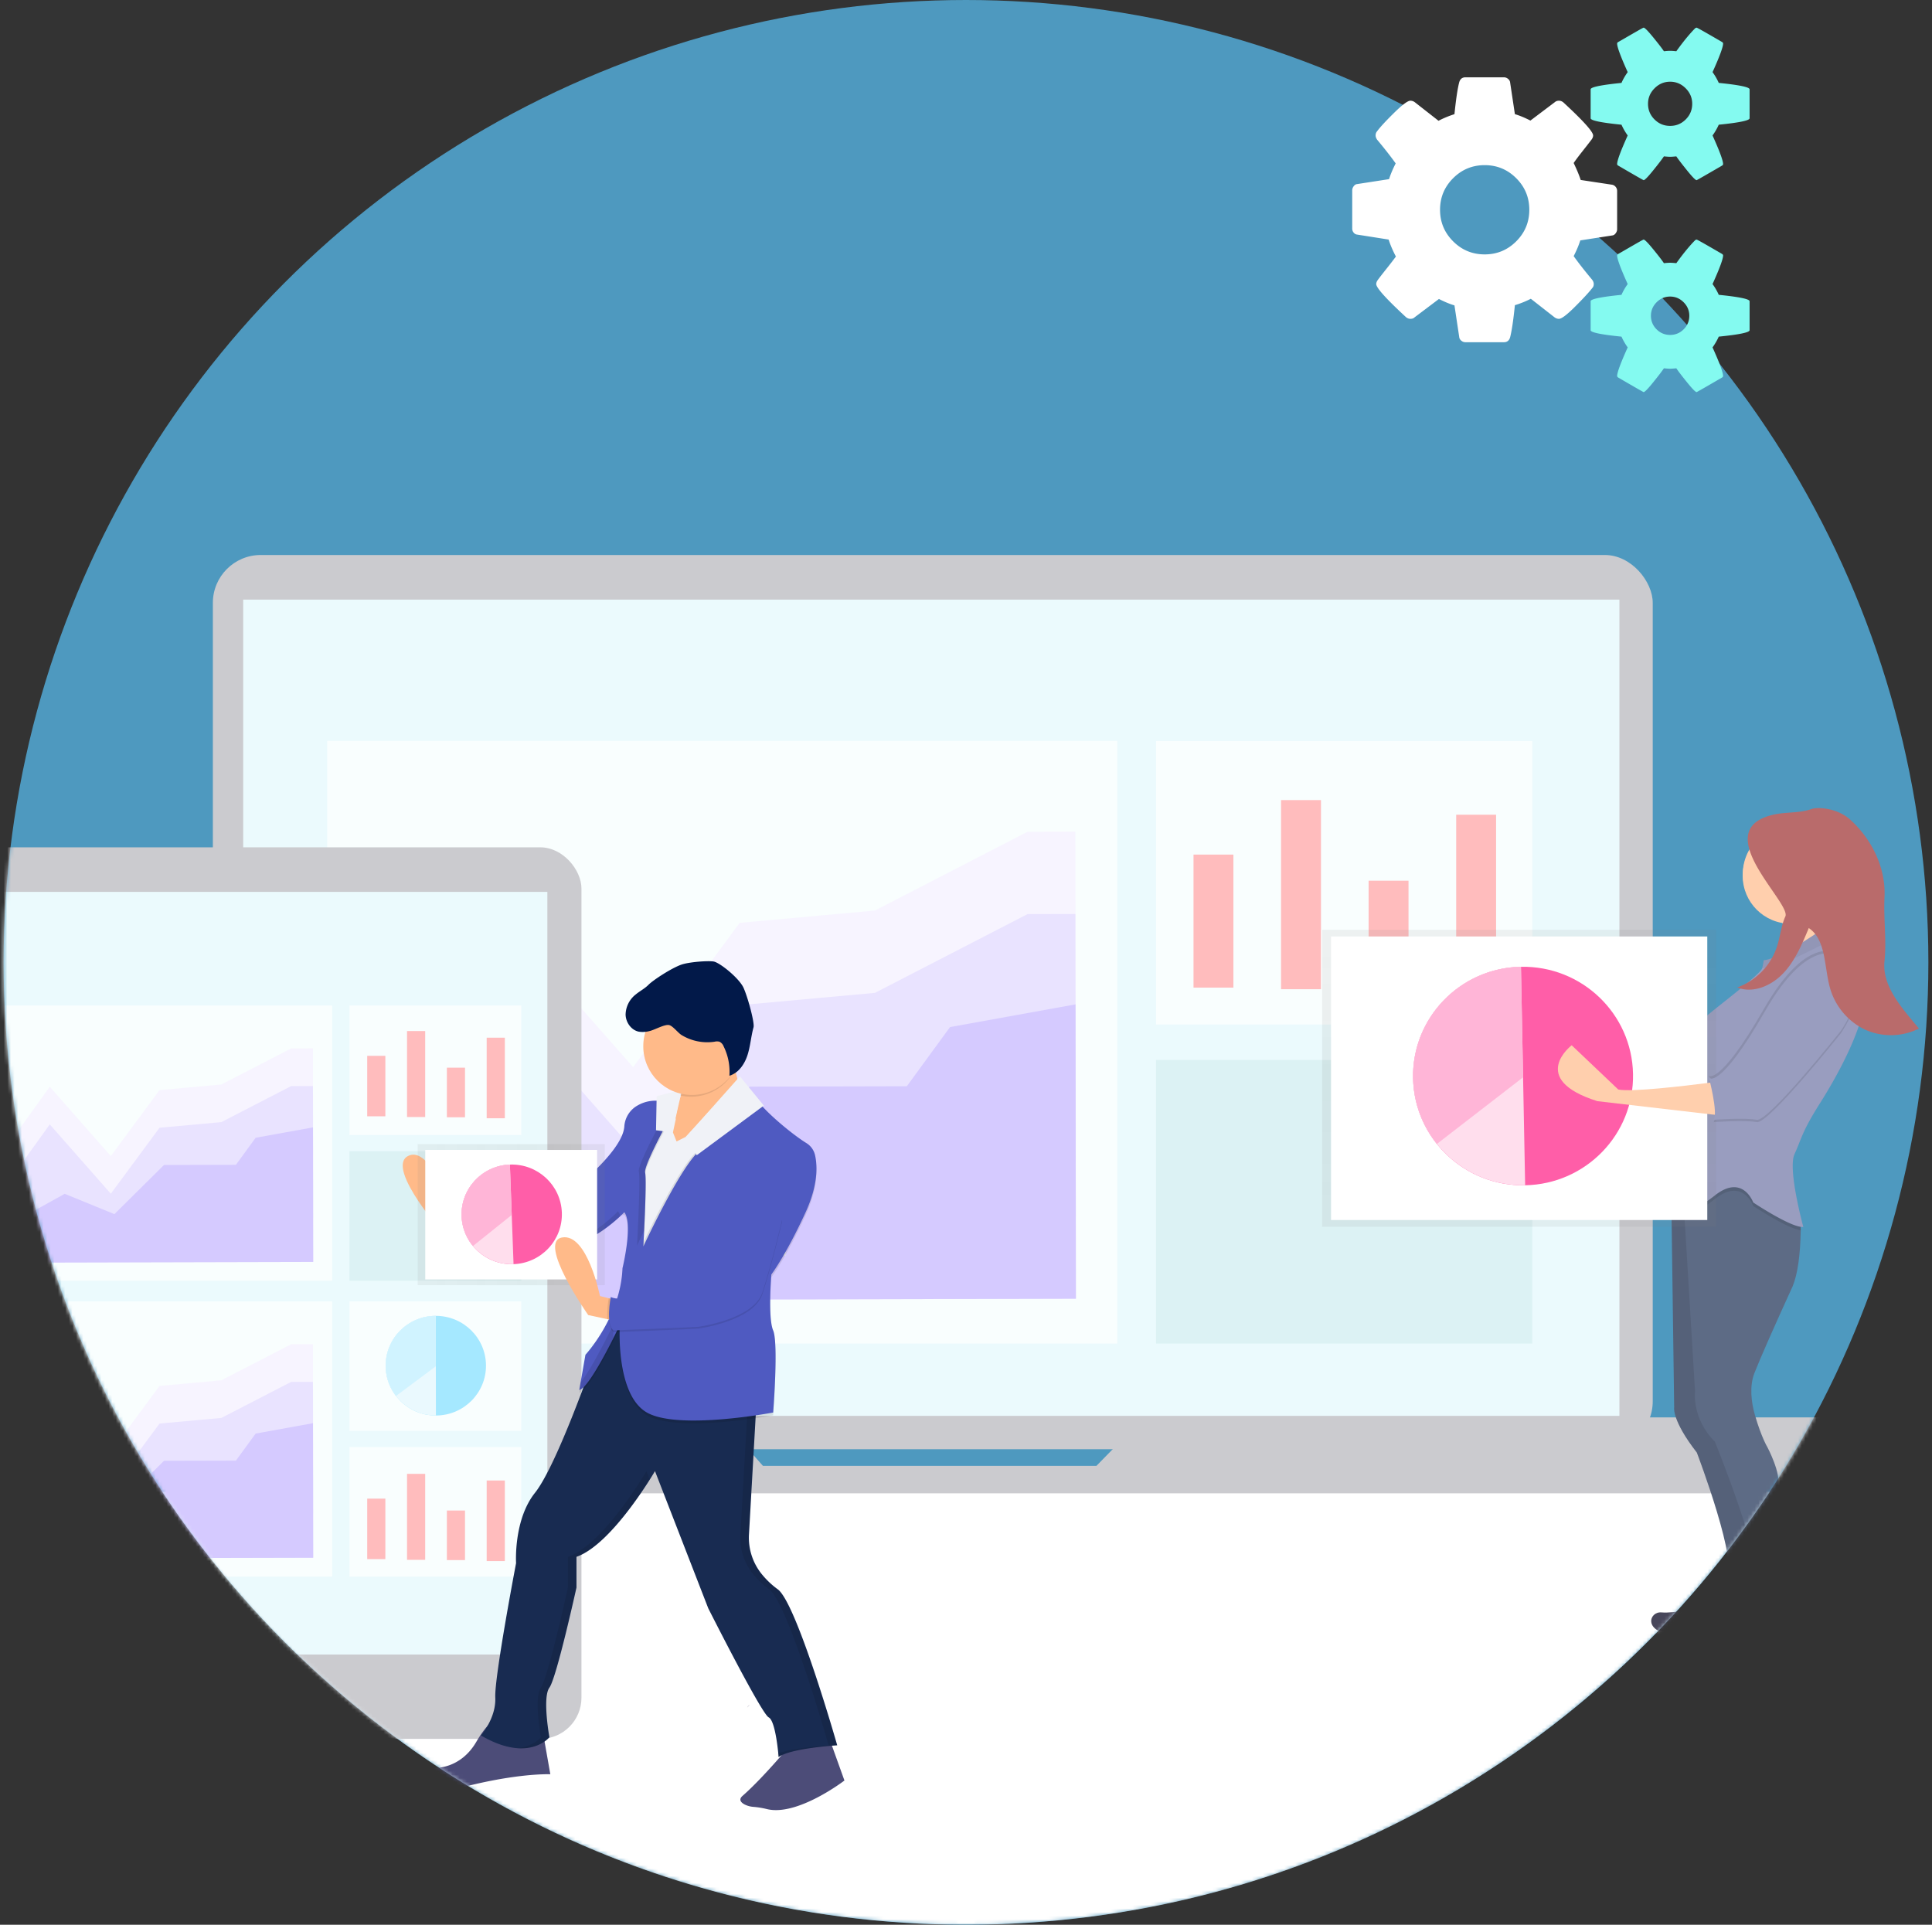 <svg xmlns="http://www.w3.org/2000/svg" xmlns:xlink="http://www.w3.org/1999/xlink" width="534" height="532" viewBox="0 0 534 532">
    <rect x="0" y="0" width="534" height="532" fill="#333333" stroke="none"/>
    <defs>
        <circle id="a" cx="266.482" cy="266" r="266"/>
        <path id="c" d="M126.88 208.192c-1.679 2.07-4.046 2.845-6.52 2.987-5.628.267-8.47-2-8.47-2 4.182-3.538-8.016-35.5-8.016-35.5-6.975-8.947-6.263-12.5-6.263-12.5l-.712-51.953.712-12.728 9.013-5.474 7.106 5.451 6.737 5.172c.438 1.645.72 3.327.842 5.024.78 11.83-8.569 14.612-8.569 14.612s3.864 11.91.325 22.851c-3.54 10.942 2.577 20.598 2.577 20.598s11.59 33.474 9.673 35.408c-1.917 1.935 1.565 8.052 1.565 8.052z"/>
        <linearGradient id="d" x1="50.003%" x2="50.003%" y1="100%" y2="0%">
            <stop offset="0%" stop-color="gray" stop-opacity=".1"/>
            <stop offset="54%" stop-color="gray" stop-opacity=".12"/>
            <stop offset="100%" stop-color="gray" stop-opacity=".1"/>
        </linearGradient>
        <linearGradient id="e" x1="0%" y1="49.993%" y2="49.993%">
            <stop offset="0%" stop-color="gray" stop-opacity=".1"/>
            <stop offset="54%" stop-color="gray" stop-opacity=".12"/>
            <stop offset="100%" stop-color="gray" stop-opacity=".1"/>
        </linearGradient>
    </defs>
    <g fill="none" fill-rule="evenodd">
        <g transform="translate(.518)">
            <mask id="b" fill="#fff">
                <use xlink:href="#a"/>
            </mask>
            <use fill="#4E99BF" fill-rule="nonzero" xlink:href="#a"/>
            <path fill="#FFF" fill-rule="nonzero" d="M44.305 412.32h444.353C441.075 484.424 359.334 532 266.482 532c-92.853 0-174.594-47.576-222.177-119.68z" mask="url(#b)"/>
            <g mask="url(#b)">
                <g transform="translate(6.45 153)">
                    <rect width="397.978" height="247.166" x="51.866" y=".403" fill="#CBCBCF" fill-rule="nonzero" rx="13.235"/>
                    <path fill="#EBFAFD" fill-rule="nonzero" d="M60.248 12.742h380.385v225.61H60.248z"/>
                    <path fill="#CBCBCF" fill-rule="nonzero" d="M309.172 238.767l-13.087 13.405h-92.177l-11.813-13.405H4.525a4.188 4.188 0 0 0-4.187 4.187v3.38c0 6.22 2.473 1.184 6.873 5.579s10.367 7.86 16.587 7.853h452.465c12.941 0 23.432-.491 23.432-13.432v-3.38a4.188 4.188 0 0 0-4.188-4.187H309.172z"/>
                    <path fill="#FFF" fill-rule="nonzero" d="M312.563 51.817h103.995v78.373H312.563zM83.48 51.789h218.363v166.568H83.48z" opacity=".7"/>
                    <path fill="#F7F4FF" d="M95.479 149.581l35.64-49.532 36.912 41.918 29.453-39.892 37.373-3.401 42.2-21.78 13.214-.032.137 106.34-194.885.467-.044-34.088"/>
                    <path fill="#E9E3FF" d="M95.479 172.341l35.64-49.533 36.912 41.919 29.453-39.892 37.373-3.401 42.2-21.78 13.214-.032.137 106.339-194.885.468-.044-34.088"/>
                    <path fill="#D5CAFF" d="M95.523 206.429l-.022-16.896 44.635-24.739 30.06 12.272 30.005-29.717 43.476-.104 11.94-16.356 34.686-6.277.105 81.349-194.885.468"/>
                    <g fill="#FFBCBD">
                        <path d="M322.912 119.979h11.03v-36.76h-11.03zM395.518 121.177h11.03V72.192h-11.03zM371.316 120.578h11.029V90.435h-11.029zM347.114 120.428h11.03v-52.28h-11.03z"/>
                    </g>
                    <path fill="#DCF2F4" fill-rule="nonzero" d="M312.563 139.983h103.995v78.373H312.563z"/>
                </g>
                <g transform="translate(364.607 227.82)">
                    <path fill="#FDC2CC" fill-rule="nonzero" d="M104.023 75.9s-23.175 3.22-28.006 2.276L63.141 65.943S50.907 75.28 70.225 81.39l36.051 4.182-2.253-9.673z"/>
                    <path fill="#000" fill-rule="nonzero" d="M104.023 75.9s-23.175 3.22-28.006 2.276L63.141 65.943S50.907 75.28 70.225 81.39l36.051 4.182-2.253-9.673z" opacity=".05"/>
                    <path fill="#47465A" fill-rule="nonzero" d="M115.393 206.587l-11.266 9.98s-6.435 1.61-9.98 1.286c-3.545-.324-5.15 5.474 3.22 6.117 8.37.643 35.085-1.286 35.085-1.286s2.577-10.299-5.15-16.097h-11.909z"/>
                    <path fill="#000" fill-rule="nonzero" d="M123.393 206.587l-11.266 9.98s-6.435 1.61-9.98 1.286c-3.545-.324-5.15 5.474 3.22 6.117 8.37.643 35.085-1.286 35.085-1.286s2.577-10.299-5.15-16.097h-11.909z" opacity=".05"/>
                    <path fill="#FFF" fill-rule="nonzero" d="M129.856 218.223a17.753 17.753 0 0 1-.404 3.488s-26.743 1.929-35.085 1.286c-4.022-.307-5.735-1.81-6.042-3.249-.364 1.65 1.092 3.835 6.042 4.216 8.37.643 35.085-1.286 35.085-1.286a18.6 18.6 0 0 0 .404-4.455z" opacity=".3"/>
                    <path fill="#FFCFAD" fill-rule="nonzero" d="M125.588 24.076s7.084 9.98 4.507 16.74c-2.578 6.76 13.502-7.084 13.502-7.084s-5.15-9.013-2.578-18.669l-15.43 9.013z"/>
                    <path fill="#47465A" fill-rule="nonzero" d="M123.682 210.445l-11.266 9.98s-6.435 1.61-9.98 1.286c-3.545-.324-5.15 5.474 3.22 6.117 8.37.643 35.085-1.286 35.085-1.286s2.577-10.299-5.15-16.097h-11.909z"/>
                    <g fill-rule="nonzero">
                        <use fill="#58657E" xlink:href="#c"/>
                        <use fill="#000" fill-opacity=".04" xlink:href="#c"/>
                    </g>
                    <path fill="#5D6B85" fill-rule="nonzero" d="M138.146 212.055c-5.474 6.76-18.344 0-18.344 0 .262-.238.458-.54.569-.876 2.36-6.418-11.497-40.5-11.497-40.5-6.5-6.5-5.5-14-5.5-14l-2.918-48.346-.296-6.68 13.542-5.172 4.16-1.588 13.843 10.623c.6 2.194.898 4.458.888 6.732-.118 6.93-.857 12.074-2.219 15.432-5.333 11.667-8.857 19.667-10.572 24-1.42 3.585-.894 8.1.14 11.662 1.782 6.144 3.432 8.838 3.432 8.838s3.848 7.215 3 11c-.906 4.05 2.295 21.694 1 23-1.917 1.934 10.772 5.875 10.772 5.875z"/>
                    <path fill="#000" fill-rule="nonzero" d="M132.593 112.242c-2.783-.398-8.416-3.75-11.312-5.57l-1.81-1.139s-2.896-8.045-10.623-1.928a28.916 28.916 0 0 1-8.392 4.745 19.636 19.636 0 0 1-3.585.899l.711-12.728 9.013-5.474 7.107 5.45 4.16-1.587 13.843 10.623c.597 2.186.896 4.443.888 6.709z" opacity=".1"/>
                    <path fill="#999DBF" fill-rule="nonzero" d="M150.015 50.494c-1.138 6.908-6.136 17.202-12.14 26.686-5.066 8-5.066 9.812-7 14-1.935 4.188 2.434 20.129 2.434 20.129-3.22.324-13.843-6.76-13.843-6.76s-2.896-8.046-10.623-1.929c-7.727 6.117-11.969 5.06-11.969 5.06-1.61-10.623 10.5-33 10.5-33s-4.071-18.104-1.5-21c1.194-1.419 15.63-12.094 16.073-13.894.197-.718.334-1.45.41-2.19 4.181-.325 14.486-7.398 14.486-7.398l8.046-1.286v4.183c.093.042.181.095.261.159 1.326 1.013 2.993 5.309 4.148 8.694a17.639 17.639 0 0 1 .717 8.546z"/>
                    <path fill="#000" fill-rule="nonzero" d="M143.597 37.277s-8.37-6.76-20.922 15.13c-12.552 21.889-15.448 18.344-15.448 18.344s2.577 9.673 1.286 11.59c0 0 8.688-.643 11.909 0 3.22.643 23.175-24.45 23.175-24.45s10.322-14.179 0-20.614z" opacity=".1"/>
                    <path fill="#000" fill-rule="nonzero" d="M143.295 35.985s-8.37-6.76-20.922 15.13c-12.552 21.889-15.448 18.344-15.448 18.344s9.98 10.942 13.195 11.59c3.215.65 23.175-24.466 23.175-24.466s10.3-14.157 0-20.598z" opacity=".1"/>
                    <path fill="#000" fill-rule="nonzero" d="M108.234 80.247c.13-2.384-.768-6.577-1.286-8.75 1.957-.257 3.192-.428 3.192-.428l2.276 9.673-4.182-.495zM141.36 15.712l-15.447 9.013c.65.95 1.25 1.934 1.798 2.947.89.182 1.798.273 2.708.273 4.125 0 6.048-4.33 8.535-7.243-.176-2.339 1.718-2.401 2.407-4.99z" opacity=".1"/>
                    <circle cx="130.1" cy="13.777" r="13.519" fill="#FFCFAD" fill-rule="nonzero"/>
                    <path fill="url(#d)" fill-rule="nonzero" d="M.329 29.186h108.877v82.049H.329z"/>
                    <path fill="#FFF" fill-rule="nonzero" d="M2.77 31.023h103.995v78.373H2.77z"/>
                    <path fill="#FF5EA8" d="M56.425 99.796c-16.787.323-30.654-12.936-30.975-29.613-.32-16.678 13.027-30.459 29.814-30.781 16.786-.323 30.654 12.936 30.975 29.613.32 16.678-13.028 30.459-29.814 30.781"/>
                    <path fill="#FFDEED" d="M56.425 99.796c-16.787.323-30.654-12.936-30.975-29.613-.32-16.678 13.027-30.459 29.814-30.781l1.161 60.394"/>
                    <path fill="#FFB5D7" d="M25.449 70.128c-.29-16.654 13.046-30.404 29.815-30.726l.587 30.553-23.825 18.42a30.144 30.144 0 0 1-3.74-6.002l-.001-.003a17.991 17.991 0 0 1-.079-.168l-.001-.003-.015-.031-.002-.005-.077-.167-.002-.005-.013-.03-.003-.007-.06-.131v-.005a.804.804 0 0 1-.014-.03l-.003-.006c-.005-.01-.01-.02-.013-.03L28 81.746c-.02-.043-.039-.087-.057-.13l-.004-.008-.012-.028-.004-.009-.012-.028-.004-.008-.039-.092-.004-.008a1.892 1.892 0 0 1-.01-.025l-.006-.014a.734.734 0 0 1-.01-.024l-.006-.014a.734.734 0 0 1-.01-.024l-.006-.014-.036-.083-.005-.014-.01-.023-.007-.016-.01-.022-.007-.018-.008-.02-.01-.023a1.999 1.999 0 0 1-.01-.025l-.011-.027-.008-.019-.009-.021-.007-.018-.008-.021-.008-.02-.009-.02-.007-.018-.01-.026a2.217 2.217 0 0 1-.011-.026l-.01-.025-.007-.017-.009-.022-.007-.019-.009-.02-.007-.02-.01-.022-.006-.016a1.698 1.698 0 0 1-.015-.038l-.004-.01a1.006 1.006 0 0 0-.012-.03l-.005-.015a.729.729 0 0 1-.01-.025l-.007-.016c-.002-.008-.006-.016-.01-.025l-.005-.015a.957.957 0 0 1-.011-.029l-.005-.01-.015-.04-.004-.012a.937.937 0 0 0-.011-.028l-.006-.015a.763.763 0 0 0-.016-.04l-.01-.028-.005-.012-.015-.04-.016-.04c0-.004-.002-.008-.003-.011l-.011-.03-.006-.014-.01-.027-.005-.013a3.239 3.239 0 0 0-.012-.031l-.003-.01-.03-.081-.004-.009-.012-.033-.004-.01-.01-.032-.005-.01-.013-.035-.002-.005a2.06 2.06 0 0 0-.015-.043l-.014-.04a.064.064 0 0 1-.004-.01l-.012-.033-.003-.009-.012-.034-.003-.007a18.02 18.02 0 0 1-.059-.168l-.003-.009-.013-.035-.002-.006-.044-.128c0-.001 0-.004-.002-.005l-.013-.038-.001-.005a18.522 18.522 0 0 1-.058-.17l-.002-.007-.013-.038-.001-.005a18.697 18.697 0 0 1-.043-.13v-.002l-.014-.04-.001-.004-.014-.042-.043-.133a2.073 2.073 0 0 1-.014-.044v-.001l-.056-.177v-.001a2.03 2.03 0 0 0-.013-.043v-.002a26.45 26.45 0 0 1-.055-.177v-.001a29.9 29.9 0 0 1-1.055-5.025v-.002a29.869 29.869 0 0 1-.074-.666l-.004-.048-.018-.19v-.002a18.523 18.523 0 0 1-.017-.191v-.001l-.004-.045v-.004l-.016-.189v-.004l-.003-.043v-.004l-.01-.142v-.004l-.004-.042v-.007l-.003-.041v-.005a18.468 18.468 0 0 1-.01-.142v-.004l-.002-.043v-.005c-.002-.014-.002-.03-.003-.044v-.003l-.009-.14v-.01l-.002-.038V71.2l-.003-.04v-.005l-.005-.095v-.006l-.002-.04v-.01l-.002-.035v-.012l-.002-.038v-.007l-.004-.093v-.009l-.002-.037v-.012l-.002-.034v-.012l-.002-.04v-.006l-.001-.046v-.005l-.002-.04v-.014l-.001-.033-.001-.013v-.034l-.001-.012-.002-.042v-.004-.045l-.001-.012v-.034l-.001-.015-.001-.03v-.017-.032l-.001-.013-.001-.045-.001-.055"/>
                    <path fill="#000" fill-rule="nonzero" d="M145.167 33.254h-6.543s-12.876 6.435-13.195 6.117c-.216-.217-2.208.153-3.471.42.198-.717.335-1.45.41-2.19 4.182-.324 14.486-7.397 14.486-7.397l8.046-1.286V33.1c.095.04.185.092.267.154z" opacity=".05"/>
                    <path fill="#FFF" fill-rule="nonzero" d="M141.122 222.087a17.753 17.753 0 0 1-.404 3.487s-26.743 1.93-35.084 1.286c-4.023-.307-5.736-1.809-6.043-3.249-.364 1.65 1.092 3.835 6.043 4.217 8.37.643 35.084-1.286 35.084-1.286a18.6 18.6 0 0 0 .404-4.455z" opacity=".3"/>
                    <path fill="#FFCFAD" fill-rule="nonzero" d="M112.393 80.73l-4.16-.483-31.863-3.704c-19.312-6.117-7.084-15.448-7.084-15.448l12.876 12.233c3.716.746 18.282-.99 24.809-1.826 1.957-.256 3.192-.427 3.192-.427l2.23 9.656z"/>
                    <path fill="#999DBF" fill-rule="nonzero" d="M143.597 36.634s-8.37-6.76-20.922 15.13c-12.552 21.889-15.448 18.344-15.448 18.344s2.577 9.673 1.286 11.59c0 0 8.688-.643 11.909 0 3.22.643 23.175-24.467 23.175-24.467s10.322-14.162 0-20.597z"/>
                </g>
                <g>
                    <g transform="translate(-26 233.797)">
                        <path stroke="#535461" stroke-width="1.138" d="M68.037 31.254S60.748 47.6 27.127 41.883M21.829 91.8S47.7 65.924 39.792 56.524M21.829 173.563s25.872-25.878 17.963-35.278"/>
                        <path fill="#16BDDF" fill-rule="nonzero" d="M124.862 65.968h34.663v19.591h-34.663zM124.862 147.73h34.663v19.591h-34.663z" opacity=".2"/>
                        <rect width="185.379" height="246.421" x=".816" y=".409" fill="#CBCBCF" fill-rule="nonzero" rx="11.38"/>
                        <path fill="#EBFAFD" fill-rule="nonzero" d="M10.233 12.72h166.539v210.803H10.232z"/>
                        <circle cx="92.748" cy="234.772" r="6.782" fill="#FFF" fill-rule="nonzero"/>
                        <path fill="#FFF" fill-rule="nonzero" d="M122.074 44.136h47.5v35.801h-47.5zM122.074 125.898h47.5v35.801h-47.5z" opacity=".7"/>
                        <path fill="#A5E8FF" d="M145.97 157.458c-7.657.013-13.874-6.143-13.888-13.75-.013-7.606 6.183-13.784 13.84-13.797 7.656-.014 13.874 6.142 13.888 13.749.013 7.607-6.183 13.784-13.84 13.798"/>
                        <path fill="#EAF9FE" d="M145.97 157.458c-7.657.013-13.874-6.143-13.888-13.75-.013-7.606 6.183-13.784 13.84-13.797l.048 27.547"/>
                        <path fill="#D0F3FF" d="M132.082 143.684c0-7.596 6.19-13.76 13.84-13.773l.024 13.935-11.01 8.21a13.747 13.747 0 0 1-1.658-2.766v-.002a8.205 8.205 0 0 1-.035-.077v-.002l-.007-.014v-.002l-.034-.077-.001-.002-.006-.014-.001-.003-.026-.06-.001-.002a.366.366 0 0 1-.006-.014l-.001-.003-.006-.014-.001-.003-.025-.06-.002-.003-.005-.013-.002-.004-.005-.013-.002-.004-.017-.042-.001-.004-.005-.011a.256.256 0 0 1-.007-.018l-.003-.006a.335.335 0 0 1-.004-.011l-.003-.006-.015-.039-.003-.006-.004-.01a.352.352 0 0 1-.003-.008l-.004-.01-.003-.008-.004-.01-.004-.01a.913.913 0 0 1-.005-.012l-.004-.012a302.78 302.78 0 0 1-.004-.009l-.004-.01-.003-.007a.644.644 0 0 0-.004-.01l-.003-.009-.004-.01c0-.003-.002-.005-.003-.008l-.004-.012a1.013 1.013 0 0 1-.005-.012l-.004-.011-.004-.008-.003-.01-.004-.009-.003-.01-.003-.008-.004-.01-.003-.008a.774.774 0 0 1-.007-.017l-.002-.005a.459.459 0 0 0-.005-.013l-.002-.007a.333.333 0 0 1-.005-.012l-.002-.007-.004-.011-.003-.008a.436.436 0 0 1-.005-.013l-.002-.005-.006-.018-.002-.005a.427.427 0 0 0-.014-.039l-.005-.012-.002-.006-.007-.018-.006-.019-.002-.004-.005-.014-.002-.007-.005-.012-.002-.006a1.474 1.474 0 0 0-.02-.056l-.001-.004-.005-.015-.002-.005-.005-.014-.001-.005-.006-.016v-.003a.94.94 0 0 0-.008-.02l-.006-.018a.568.568 0 0 1-.007-.02l-.001-.003-.005-.016-.001-.003a8.215 8.215 0 0 1-.02-.058v-.004a.435.435 0 0 1-.006-.015l-.001-.004-.006-.016v-.003a8.328 8.328 0 0 1-.02-.059v-.002l-.006-.018v-.002a8.447 8.447 0 0 1-.02-.06l-.006-.018v-.003l-.006-.018v-.002a8.527 8.527 0 0 1-.02-.06l-.005-.02-.007-.02-.018-.061a.946.946 0 0 1-.006-.02l-.024-.082a13.635 13.635 0 0 1-.499-2.707l-.002-.022-.007-.087a8.45 8.45 0 0 1-.006-.087v-.001l-.001-.021v-.002l-.006-.086v-.002-.02-.002l-.005-.064v-.002-.02-.002l-.002-.02v-.002a8.426 8.426 0 0 1-.003-.064v-.002-.02l-.001-.002v-.02-.002c-.002-.021-.003-.042-.003-.064v-.004l-.001-.017v-.004-.019l-.001-.002-.001-.043v-.003l-.001-.018v-.005-.016-.005l-.001-.018v-.003l-.001-.042v-.004a.59.59 0 0 1 0-.017v-.006l-.001-.015v-.006-.018-.002l-.001-.022v-.002-.018-.007-.014-.007-.015-.006l-.001-.019v-.001-.021-.006-.015-.007-.014-.007-.015-.006-.02-.025"/>
                        <path fill="#FFF" fill-rule="nonzero" d="M17.43 44.136h99.847v76.075H17.43zM17.43 125.898h99.847v76.075H17.43z" opacity=".7"/>
                        <g fill="#FFBCBD">
                            <path d="M126.98 74.756h5.015V58.038h-5.016zM160 75.302h5.017v-22.28h-5.016zM148.994 75.029h5.016v-13.71h-5.016zM137.987 74.96h5.016V51.184h-5.016z"/>
                        </g>
                        <path fill="#DCF2F4" fill-rule="nonzero" d="M122.074 84.409h47.5v35.801h-47.5z"/>
                        <path fill="#FFF" fill-rule="nonzero" d="M122.074 166.171h47.5v35.801h-47.5z" opacity=".7"/>
                        <path fill="#F7F4FF" d="M22.95 89.228l16.29-22.64 16.872 19.16 13.462-18.233 17.082-1.555 19.288-9.955 6.04-.014.062 48.604-89.075.213-.02-15.58"/>
                        <path fill="#E9E3FF" d="M22.95 99.631l16.29-22.64 16.872 19.16 13.462-18.234 17.082-1.554 19.288-9.955 6.04-.014.062 48.603-89.075.214-.02-15.58"/>
                        <path fill="#D5CAFF" d="M22.971 115.211l-.01-7.722 20.401-11.308 13.74 5.61 13.714-13.583 19.871-.048 5.457-7.475 15.854-2.87.048 37.182-89.075.214"/>
                        <g>
                            <path fill="#F7F4FF" d="M22.95 170.99l16.29-22.64 16.872 19.16 13.462-18.233 17.082-1.555 19.288-9.955 6.04-.014.062 48.604-89.075.213-.02-15.58"/>
                            <path fill="#E9E3FF" d="M22.95 181.393l16.29-22.64 16.872 19.16 13.462-18.234 17.082-1.554 19.288-9.955 6.04-.015.062 48.604-89.075.214-.02-15.58"/>
                            <path fill="#D5CAFF" d="M22.971 196.973l-.01-7.722 20.401-11.308 13.74 5.61 13.714-13.583 19.871-.048 5.457-7.475 15.854-2.87.048 37.182-89.075.214"/>
                        </g>
                        <g fill="#FFBCBD">
                            <path d="M126.98 197.15h5.015v-16.718h-5.016zM160 197.695h5.017v-22.279h-5.016zM148.994 197.422h5.016v-13.709h-5.016zM137.987 197.354h5.016v-23.777h-5.016z"/>
                        </g>
                    </g>
                    <path fill="#E6E8EC" fill-rule="nonzero" d="M178.412 309.984h35.113v2.065h-35.113zM178.412 313.427h38.208v2.065h-38.208zM178.412 316.87h38.208v2.064h-38.208zM145.712 334.64h13.081v2.064h-13.08zM145.712 338.081h18.59v2.065h-18.59z"/>
                    <path fill="#16BDDF" fill-rule="nonzero" d="M178.412 331.197h15.835v8.95h-15.835z" opacity=".2"/>
                    <path fill="#E6E8EC" fill-rule="nonzero" d="M198.037 331.197h18.59v2.065h-18.59zM198.037 334.64h13.081v2.064h-13.08zM198.037 338.081h18.59v2.065h-18.59zM178.412 341.524h38.208v2.065h-38.208zM178.412 344.966h38.208v2.065h-38.208z"/>
                    <path fill="#16BDDF" fill-rule="nonzero" d="M178.412 371.47h15.835v8.95h-15.835z" opacity=".2"/>
                    <path fill="#E6E8EC" fill-rule="nonzero" d="M198.037 374.913h13.081v2.065h-13.08z"/>
                    <path fill="#F7C4A7" fill-rule="nonzero" d="M212.746 456.131h-7.943l3.106 7.597 7.602-2.072z"/>
                    <path fill="#DDDBE2" fill-rule="nonzero" d="M206.51 471.295c-.182.051-.364.29-.53.632h.057c.148-.04.41-.336.729-.797a.671.671 0 0 1-.256.165z"/>
                    <path fill="#4C4C78" fill-rule="nonzero" d="M228.143 478.937l4.74 13.206s-12.98 9.958-21.412 7.898a23.568 23.568 0 0 0-3.869-.626c-1.747-.13-4.75-1.4-2.896-3.021 5.986-5.235 13.963-14.96 13.963-14.96l9.474-2.497zM149.348 477.69l2.242 12.718s-11.47-.5-30.919 5.485c0 0-7.482-3.243-1.246-7.232 0 0 7.232.5 11.721-7.232 4.49-7.733 7.232-6.731 7.232-6.731l10.97 2.993z"/>
                    <path fill="#182B51" fill-rule="nonzero" d="M208.695 385.428l-2.197 38.692a16.006 16.006 0 0 0 3.818 11.317 23.46 23.46 0 0 0 4.12 3.84c5.235 3.74 16.455 43.136 16.455 43.136s-12.717.746-16.205 3.244c0 0-.745-9.975-2.742-10.97-1.998-.996-16.706-30.157-16.706-30.157l-14.72-37.907s-11.721 20.2-21.696 23.687v8.478s-5.485 24.934-7.482 27.676c-1.997 2.743 0 13.713 0 13.713s-5.736 7.232-18.948-.5c0 0 4.24-4.74 3.983-10.476-.256-5.735 5.747-37.144 5.747-37.144s-.745-11.949 5.235-19.448c5.98-7.5 15.932-36.154 15.932-36.154l6.862-14.765 38.544 23.738z"/>
                    <g fill="#000" fill-rule="nonzero" opacity=".1">
                        <path d="M228.518 482.425s-11.22-39.397-16.455-43.136a23.756 23.756 0 0 1-4.33-4.09 15.824 15.824 0 0 1-3.602-11.062l2.197-38.692-36.775-22.669.501-1.075 38.515 23.738-2.196 38.692a15.824 15.824 0 0 0 3.602 11.061 23.756 23.756 0 0 0 4.33 4.092c5.235 3.738 16.455 43.135 16.455 43.135s-12.717.745-16.205 3.243c0 0-.028-.387-.09-1.018 4.904-1.679 14.053-2.22 14.053-2.22zM148.979 480.194s-1.998-10.97 0-13.712c1.997-2.743 7.482-27.676 7.482-27.676v-8.478c9.974-3.494 21.696-23.688 21.696-23.688l.87 2.248c-3.38 5.36-12.398 18.669-20.319 21.44v8.478s-5.485 24.933-7.482 27.676c-1.997 2.742 0 13.712 0 13.712s-2.782 3.5-8.927 3.027c4.58-.392 6.68-3.027 6.68-3.027z"/>
                    </g>
                    <path fill="#FFBA89" fill-rule="nonzero" d="M122.919 342.042l4.899.324 2.583.171v-6.259l-3.414-.614-2.1-.382s-6.48-19.197-12.717-15.71c-6.236 3.488 10.749 22.47 10.749 22.47zM201.463 290.679s3.243 12.467 4.239 20.2c.995 7.732-23.187 1.496-23.187 1.496s9.224-11.22 3.983-17.207l14.965-4.49z"/>
                    <path fill="#F0F2F7" fill-rule="nonzero" d="M175.283 342.543l-.5 4.74 7.726-.501 7.727-6.731 7.727-21.696 4.996-7.721 3.738-4.74-1.496-5.736s-.683.57-1.838 1.48c-3.795 2.907-12.706 8.944-19.215 7.277a7.761 7.761 0 0 1-.887-.279l-9.725 16.706 1.747 17.2z"/>
                    <path fill="#000" fill-rule="nonzero" d="M207.482 302c.702.879 1.824 2.033 2.459 3.416 2.11 4.603 9.229 9.348 12.41 11.3a5.32 5.32 0 0 1 2.412 3.363c.643 2.845.888 8.137-2.606 15.761-5.485 11.949-9.474 17.207-9.474 17.207s-.995 11.948.501 15.46c1.497 3.51 0 22.69 0 22.69s-26.174 4.985-34.908 0c-8.734-4.984-7.482-24.233-7.482-24.233s-8.228 17.468-11.204 17.969l1.707-9.724s9.724-10.475 10.242-23.938c0 0 2.993-12.216.501-15.46 0 0-42.14 3.494-44.632.501 0 0 27.676-1.246 31.915-7.966 0 0 12.216-9.724 12.717-16.205a7.17 7.17 0 0 1 3.738-5.872 9.764 9.764 0 0 1 5.588-1.246l5.633.387s-9.719 17.172-9.2 19.448c.517 2.276-.502 20.444-.502 20.444s11.221-24.188 16.205-26.93c4.985-2.743 10.703-13.997 10.703-13.997l-.995-5.69s1.934.389 4.272 3.315z" opacity=".1"/>
                    <path fill="#000" fill-rule="nonzero" d="M175.283 342.543l-.5 4.74 7.726-.501 7.727-6.731 7.727-21.696 4.996-7.721 3.738-4.74-1.496-5.736s-.683.57-1.838 1.48l.342 1.968s-5.736 11.26-10.72 14.003C188 320.352 176.78 344.54 176.78 344.54s.995-18.208.5-20.444c-.341-1.525 4.029-9.929 6.868-15.18a7.761 7.761 0 0 1-.887-.28l-9.725 16.706 1.747 17.2zM127.818 342.372l2.583.17v-6.258l-3.414-.615c1.2 1.594 1.16 4.359.83 6.703z" opacity=".1"/>
                    <path fill="#4F5AC1" fill-rule="nonzero" d="M203.21 298.706s2.312 1.652 6.272 6.294c3.318 3.89 9.688 8.99 12.869 10.942a5.32 5.32 0 0 1 2.412 3.363c.643 2.845.888 8.137-2.606 15.761-5.485 11.95-9.474 17.207-9.474 17.207s-.995 11.949.501 15.46c1.497 3.51 0 22.69 0 22.69s-26.174 4.985-34.908 0c-8.734-4.984-7.482-24.187-7.482-24.187s-8.228 17.45-11.204 17.946l1.707-9.724s9.724-10.475 10.242-23.938c0 0 2.993-12.216.501-15.46 0 0-9.724 10.476-20.694 10.242-10.97-.233-23.938 1.247-23.938 1.247s2.492-7.966 0-10.97c0 0 27.676-1.247 31.915-7.967 0 0 12.216-9.724 12.717-16.205a7.17 7.17 0 0 1 3.744-5.894 9.764 9.764 0 0 1 5.587-1.247l5.634.387s-9.725 17.195-9.207 19.437c.518 2.242-.5 20.444-.5 20.444s11.22-24.188 16.204-26.93c4.985-2.743 10.72-14.003 10.72-14.003l-1.012-4.895z"/>
                    <path fill="#000" fill-rule="nonzero" d="M208.695 324.09s-5.986 20.2-9.474 22.692c-3.488 2.492-24.683 15.21-30.92 12.216 0 0-1.496 7.483.746 9.224 0 0 23.25-.91 23.437-.996 0 0 15.21-1.997 17.701-9.474 2.493-7.476 5.486-20.2 5.486-20.2l-6.976-13.462z" opacity=".1"/>
                    <g fill="#000" fill-rule="nonzero" opacity=".1">
                        <path d="M177.798 324.09c.342 1.537 0 10.572-.279 16.103-1.206 2.464-1.963 4.091-1.963 4.091s.996-18.208.501-20.444c-.472-2.134 8.285-17.781 9.155-19.346l1.815.125s-9.747 17.23-9.229 19.471zM149.599 345.035c10.97.25 20.694-10.242 20.694-10.242.294.408.509.867.632 1.354-2.845 2.68-10.811 9.32-19.58 9.104-10.97-.25-23.937 1.246-23.937 1.246s.051-.165.13-.45a198.494 198.494 0 0 1 22.06-1.012zM169.047 365.98s-.102 1.559-.045 3.897c-2.595 5.121-7.318 13.952-9.429 14.305l.37-2.048c3.63-4.558 9.104-16.154 9.104-16.154z"/>
                    </g>
                    <path fill="url(#e)" fill-rule="nonzero" d="M.04.319h51.727v38.982H.04z" transform="translate(114.873 315.934)"/>
                    <path fill="#FFF" fill-rule="nonzero" d="M117.024 317.84h47.5v35.8h-47.5z"/>
                    <path fill="#FF5EA8" d="M141.426 349.42c-7.651.281-14.08-5.654-14.36-13.256-.278-7.602 5.698-13.992 13.35-14.272 7.652-.28 14.08 5.654 14.36 13.256.278 7.602-5.698 13.992-13.35 14.273"/>
                    <path fill="#FFDEED" d="M141.426 349.42c-7.651.281-14.08-5.654-14.36-13.256-.278-7.602 5.698-13.992 13.35-14.272l1.01 27.529"/>
                    <path fill="#FFB5D7" d="M127.066 336.14c-.265-7.592 5.706-13.968 13.35-14.248l.511 13.926-10.717 8.589a13.747 13.747 0 0 1-1.753-2.707v-.001a8.205 8.205 0 0 1-.038-.076v-.002l-.007-.014-.001-.002-.037-.076v-.002l-.007-.013-.001-.003c-.01-.02-.02-.04-.028-.06l-.001-.002a.366.366 0 0 1-.007-.014l-.001-.002-.006-.014-.002-.003-.027-.058-.001-.004-.006-.013-.002-.004-.006-.012-.001-.004-.019-.042-.002-.003-.005-.012a.256.256 0 0 1-.008-.017l-.002-.006a.335.335 0 0 1-.005-.011l-.003-.006-.017-.038-.002-.006-.005-.01a.352.352 0 0 1-.003-.008l-.005-.01c0-.003-.002-.005-.003-.008l-.004-.009-.005-.01a.913.913 0 0 1-.005-.012l-.005-.012a302.78 302.78 0 0 1-.004-.009l-.004-.01-.003-.007a.644.644 0 0 0-.004-.01l-.004-.008-.004-.01-.004-.008-.004-.012a1.013 1.013 0 0 1-.005-.012l-.005-.01-.004-.009-.004-.01-.003-.008-.004-.01-.004-.008-.004-.01-.003-.008a.774.774 0 0 1-.007-.017l-.002-.005a.459.459 0 0 0-.006-.013l-.003-.007a.333.333 0 0 1-.004-.011l-.003-.007-.005-.011-.003-.007a.436.436 0 0 1-.005-.013l-.002-.005-.007-.018-.003-.005a.427.427 0 0 0-.015-.038l-.005-.013-.002-.005-.007-.018-.008-.019-.002-.004-.005-.014-.003-.006-.004-.013-.003-.005a1.474 1.474 0 0 0-.021-.056l-.002-.004-.006-.015c0-.001 0-.003-.002-.004l-.005-.015-.002-.004-.006-.016-.001-.003a.94.94 0 0 0-.007-.019l-.007-.018a.568.568 0 0 1-.007-.019l-.002-.004-.006-.016-.001-.003a8.215 8.215 0 0 1-.022-.057v-.004a.435.435 0 0 1-.006-.015l-.002-.004-.006-.016v-.003a8.328 8.328 0 0 1-.022-.058l-.001-.002-.006-.017-.001-.003a8.447 8.447 0 0 1-.021-.06l-.007-.017v-.003l-.007-.017v-.002a8.527 8.527 0 0 1-.021-.06l-.007-.019v-.001l-.007-.02-.02-.06a.946.946 0 0 1-.007-.02l-.027-.08a.926.926 0 0 0-.007-.02v-.001a13.635 13.635 0 0 1-.547-2.364l-.039-.303c0-.008-.002-.015-.003-.022l-.01-.087a8.45 8.45 0 0 1-.01-.087l.001-.001c0-.007 0-.014-.002-.02v-.003l-.008-.085v-.003l-.002-.02v-.001l-.006-.065v-.001l-.002-.02v-.003l-.002-.018v-.003a8.426 8.426 0 0 1-.005-.065v-.001l-.002-.02v-.002l-.002-.02v-.001l-.005-.065v-.004l-.001-.017v-.004l-.002-.018v-.003l-.003-.043v-.003l-.001-.017v-.005l-.001-.016v-.006l-.002-.017v-.004l-.003-.042v-.004a.59.59 0 0 1 0-.017l-.001-.005v-.016l-.001-.005-.001-.019v-.002l-.001-.021v-.002l-.001-.019v-.006l-.001-.015v-.006l-.002-.015v-.006-.02l-.002-.022v-.005-.015-.007l-.001-.014v-.007l-.001-.015v-.006l-.001-.02-.001-.026"/>
                    <path fill="#FFBA89" fill-rule="nonzero" d="M162.065 363.488l5.298 1.138 4.176.859-2.242-6.26-1.559-.392-2.43-.603s-3.487-17.44-10.469-16.188c-6.981 1.252 7.226 21.446 7.226 21.446z"/>
                    <path fill="#000" fill-rule="nonzero" d="M167.363 364.603l4.176.882-2.242-6.26-1.559-.392a24.905 24.905 0 0 0-.375 5.77z" opacity=".1"/>
                    <path fill="#4F5AC1" fill-rule="nonzero" d="M208.695 323.595s-5.986 20.2-9.474 22.692c-3.488 2.492-24.683 15.21-30.92 12.216 0 0-1.496 7.482.746 9.224 0 0 23.25-.91 23.437-.996 0 0 15.21-1.997 17.701-9.474 2.493-7.477 5.486-20.2 5.486-20.2l-6.976-13.462z"/>
                    <path fill="#F0F2F7" fill-rule="nonzero" d="M187.982 301.172l-7 1.828-.175 9.41 4.534.637z"/>
                    <g fill-rule="nonzero" transform="translate(172.183 265.065)">
                        <path fill="#000" d="M29.03 26.114s.506 1.952 1.183 4.791a13.457 13.457 0 0 1-14.863 6.828c.598-2.56.467-5.12-1.285-7.152l14.964-4.467z" opacity=".1"/>
                        <circle cx="18.56" cy="24.123" r="13.462" fill="#FFBA89"/>
                        <path fill="#021949" d="M6.867 19.912a7.21 7.21 0 0 1-3.005.182c-2.1-.432-3.596-2.566-3.647-4.711a7.238 7.238 0 0 1 2.777-5.56c1.138-.95 2.503-1.627 3.545-2.685 1.234-1.257 6.373-4.643 9.15-5.593 2.065-.7 7.111-1.11 8.836-.848 1.656.252 7.004 4.521 8.275 7.238 1.223 2.709 3.11 9.724 2.775 10.941-.7 2.538-.865 5.201-1.673 7.705-.808 2.503-2.475 4.95-4.996 5.69.2-2.807-.355-5.616-1.605-8.137-.207-.55-.613-1-1.138-1.263a2.76 2.76 0 0 0-1.37 0 13.656 13.656 0 0 1-9.105-1.844c-.956-.569-2.447-2.566-3.47-2.765-1.292-.233-3.984 1.349-5.35 1.65z"/>
                    </g>
                </g>
            </g>
        </g>
        <path fill="#FFBA89" fill-rule="nonzero" d="M186 313l1 2.5 2.5-1.25L198 305l-10.5 1z"/>
        <g fill-rule="nonzero">
            <path fill="#FFF" d="M440.508 78.517c0-.382-.134-.763-.4-1.144-2.137-2.556-3.852-4.75-5.15-6.578.801-1.564 1.412-3.013 1.83-4.347l8.867-1.373c.344-.039.65-.238.916-.6.267-.364.4-.735.4-1.116V52.775c0-.419-.133-.79-.4-1.114a1.652 1.652 0 0 0-.972-.6l-8.696-1.316c-.42-1.297-1.068-2.861-1.945-4.691.571-.84 1.43-1.984 2.575-3.433a177.832 177.832 0 0 0 2.402-3.089c.268-.38.4-.743.4-1.086 0-1.03-2.746-4.081-8.236-9.154-.38-.304-.781-.457-1.202-.457-.457 0-.838.132-1.145.4l-6.75 5.092c-1.563-.8-2.994-1.392-4.29-1.774l-1.316-8.752c-.038-.381-.228-.716-.572-1.001a1.746 1.746 0 0 0-1.144-.43h-10.64c-.877 0-1.449.458-1.716 1.373-.458 1.755-.896 4.692-1.315 8.81-1.64.534-3.108 1.144-4.405 1.83l-6.578-5.148a2.058 2.058 0 0 0-1.202-.4c-.725 0-2.231 1.125-4.52 3.376-2.288 2.25-3.852 3.946-4.69 5.09-.268.306-.4.687-.4 1.145 0 .343.132.724.4 1.144 2.135 2.556 3.85 4.748 5.148 6.578-.8 1.565-1.41 3.013-1.83 4.348l-8.867 1.372c-.344.038-.648.238-.916.6-.266.362-.4.734-.4 1.115v10.583c0 .42.134.791.4 1.115.268.325.591.506.973.543l8.695 1.373c.458 1.449 1.126 3.013 2.003 4.691-.61.84-1.506 2.004-2.688 3.49-1.184 1.488-1.965 2.499-2.346 3.032-.267.381-.4.745-.4 1.086 0 1.032 2.746 4.082 8.237 9.154.382.305.781.456 1.202.456.495 0 .877-.132 1.143-.4l6.75-5.09c1.563.8 2.994 1.391 4.29 1.773l1.317 8.752c.037.381.228.716.571 1.001.343.286.725.429 1.144.429h10.64c.877 0 1.45-.457 1.716-1.373.458-1.793.896-4.748 1.316-8.867a25.896 25.896 0 0 0 4.404-1.772l6.579 5.148c.381.267.782.4 1.201.4.725 0 2.223-1.135 4.491-3.405 2.269-2.268 3.842-3.976 4.72-5.12.267-.266.4-.627.4-1.085zm-21.426-11.814c-2.41 2.409-5.317 3.613-8.722 3.613-3.405 0-6.313-1.204-8.722-3.613-2.409-2.41-3.613-5.317-3.613-8.722 0-3.405 1.204-6.313 3.613-8.722 2.41-2.409 5.317-3.613 8.722-3.613 3.405 0 6.313 1.204 8.722 3.613 2.41 2.41 3.614 5.317 3.614 8.722 0 3.405-1.204 6.313-3.614 8.722z"/>
            <path fill="#84FAF0" d="M475.059 81.492a16.014 16.014 0 0 0-1.716-2.974c1.946-4.31 2.917-6.942 2.917-7.895 0-.15-.074-.285-.228-.4-4.578-2.669-6.941-4.004-7.094-4.004l-.343.115c-1.563 1.564-3.318 3.7-5.263 6.407-.762-.076-1.333-.115-1.714-.115-.383 0-.954.04-1.717.115-.532-.801-1.525-2.09-2.974-3.862-1.449-1.772-2.327-2.66-2.632-2.66-.076 0-.648.305-1.716.917-1.068.61-2.193 1.257-3.375 1.945-1.183.688-1.85 1.068-2.002 1.144-.154.114-.23.249-.23.4 0 .954.973 3.584 2.918 7.894a16.09 16.09 0 0 0-1.716 2.974c-5.683.571-8.524 1.163-8.524 1.773v8.009c0 .61 2.841 1.2 8.524 1.773a16.543 16.543 0 0 0 1.716 2.973c-1.945 4.31-2.917 6.942-2.917 7.895 0 .152.075.286.229.4 4.652 2.708 7.017 4.062 7.093 4.062.305 0 1.183-.897 2.632-2.689 1.449-1.793 2.44-3.088 2.974-3.89.762.076 1.334.114 1.717.114.38 0 .952-.038 1.714-.113.533.8 1.525 2.096 2.974 3.889 1.45 1.792 2.326 2.689 2.632 2.689.076 0 2.442-1.355 7.094-4.062.154-.114.228-.247.228-.4 0-.953-.972-3.585-2.917-7.895a16.58 16.58 0 0 0 1.716-2.973c5.683-.572 8.524-1.163 8.524-1.773v-8.009c0-.61-2.841-1.202-8.524-1.774zm-9.695 9.526c-1.034 1.036-2.284 1.555-3.748 1.555-1.464 0-2.714-.519-3.748-1.555-1.036-1.035-1.554-2.284-1.554-3.748 0-1.435.525-2.679 1.575-3.727 1.048-1.05 2.291-1.574 3.727-1.574 1.435 0 2.679.524 3.728 1.574 1.049 1.048 1.574 2.292 1.574 3.727 0 1.464-.518 2.713-1.554 3.748zM475.059 22.914a16 16 0 0 0-1.716-2.975c1.946-4.309 2.917-6.94 2.917-7.894 0-.152-.074-.286-.228-.4-4.578-2.67-6.941-4.005-7.094-4.005l-.343.115c-1.563 1.564-3.318 3.7-5.263 6.407-.762-.076-1.333-.114-1.714-.114-.383 0-.954.038-1.717.114-.532-.801-1.525-2.088-2.974-3.861-1.449-1.774-2.327-2.66-2.632-2.66-.076 0-.648.304-1.716.915s-2.193 1.259-3.375 1.946c-1.183.687-1.85 1.068-2.002 1.143-.154.115-.23.248-.23.4 0 .954.973 3.586 2.918 7.895a16.046 16.046 0 0 0-1.716 2.975c-5.683.572-8.524 1.162-8.524 1.773v8.008c0 .61 2.841 1.202 8.524 1.773a16.646 16.646 0 0 0 1.716 2.975c-1.945 4.31-2.917 6.94-2.917 7.894 0 .152.075.286.229.4 4.652 2.708 7.017 4.062 7.093 4.062.305 0 1.183-.896 2.632-2.689 1.449-1.792 2.44-3.088 2.974-3.89.762.076 1.334.115 1.717.115.38 0 .952-.039 1.714-.115.533.802 1.525 2.097 2.974 3.89 1.45 1.793 2.326 2.689 2.632 2.689.076 0 2.442-1.354 7.094-4.062.154-.114.228-.247.228-.4 0-.954-.972-3.584-2.917-7.894a16.661 16.661 0 0 0 1.716-2.975c5.683-.571 8.524-1.163 8.524-1.773v-8.008c0-.61-2.841-1.202-8.524-1.774zm-9.126 10.095c-1.191 1.193-2.631 1.79-4.317 1.79-1.686 0-3.125-.597-4.317-1.79-1.193-1.192-1.79-2.631-1.79-4.317 0-1.654.605-3.085 1.814-4.294 1.208-1.209 2.64-1.813 4.293-1.813s3.086.605 4.294 1.813c1.208 1.208 1.813 2.64 1.813 4.294 0 1.686-.597 3.125-1.79 4.317z"/>
        </g>
        <g fill-rule="nonzero" transform="translate(479.94 222.998)">
            <circle cx="14.95" cy="19.102" r="13.21" fill="#FFCFAD"/>
            <path fill="#B96B6B" d="M13.529 30.313c-1.163 2.563-1.407 5.44-2.264 8.159A17.928 17.928 0 0 1 .217 49.934c4.29 1.714 9.348-.38 12.666-3.848 3.318-3.467 5.256-8.083 7.118-12.57 4.814 3.236 4.23 10.673 5.84 16.466a18.261 18.261 0 0 0 9.723 11.62 17.405 17.405 0 0 0 14.89-.3c-4.413-5.385-10.28-11.558-9.52-18.697.606-5.806-.298-11.768 0-17.588.409-8.267-3.636-16.229-9.558-21.532C27.916.385 22.537-.009 20.79.61c-3.4 1.224-7.132.762-10.64 1.584-18.261 4.277 5.079 24.374 3.379 28.12z"/>
        </g>
        <path fill="#F0F2F7" fill-rule="nonzero" d="M189.723 314.138l2.853 5.169 18.548-13.718-6.624-8.089z"/>
    </g>
</svg>
